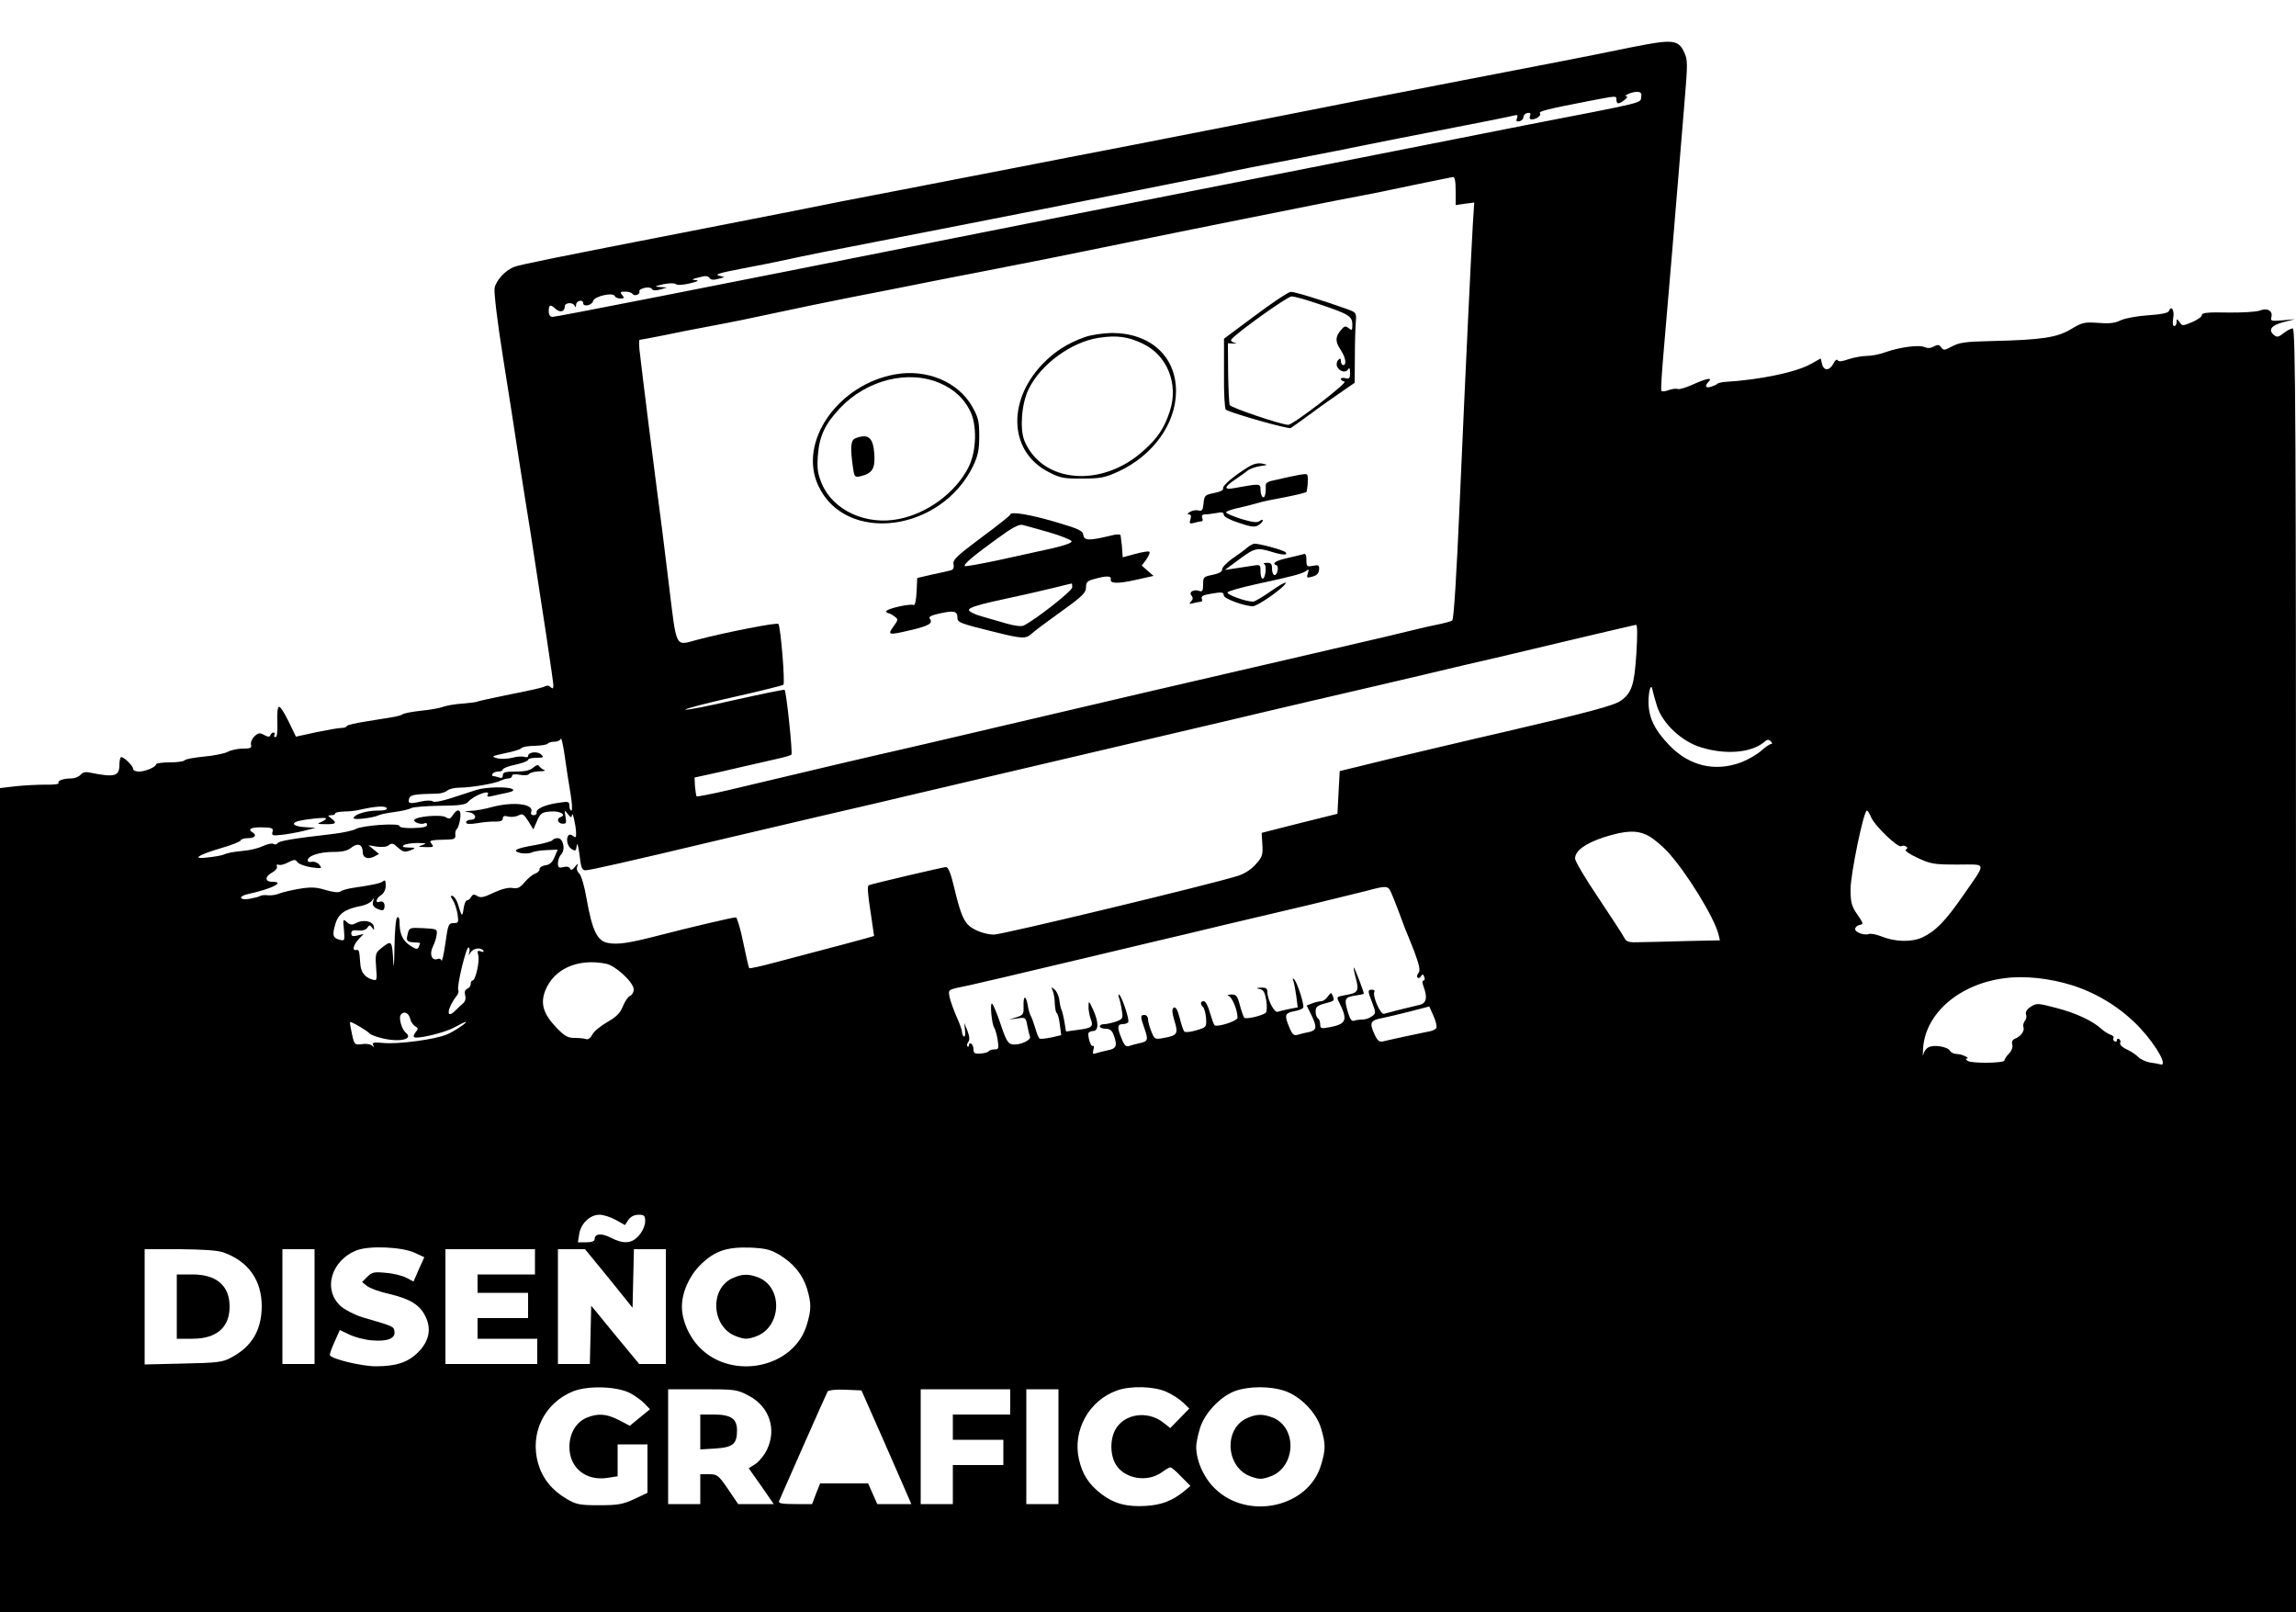 <?xml version="1.0" standalone="no"?>
<!DOCTYPE svg PUBLIC "-//W3C//DTD SVG 20010904//EN"
 "http://www.w3.org/TR/2001/REC-SVG-20010904/DTD/svg10.dtd">
<svg version="1.0" xmlns="http://www.w3.org/2000/svg"
 width="1000pt" height="702pt" viewBox="0 0 1000 702"
 preserveAspectRatio="xMidYMid meet">
<g transform="translate(0,702) scale(0.1,-0.1)"
fill="#000000" stroke="none">
<path d="M7105 6814 c-139 -29 -427 -85 -735 -144 -235 -45 -664 -129 -970
-190 -107 -21 -325 -64 -485 -95 -159 -31 -380 -73 -490 -95 -110 -21 -330
-64 -490 -95 -159 -30 -378 -73 -485 -95 -107 -21 -325 -64 -485 -95 -504 -98
-699 -137 -725 -147 -39 -15 -79 -58 -86 -93 -3 -18 12 -146 36 -296 23 -145
55 -347 70 -449 16 -102 38 -243 50 -315 55 -354 100 -652 100 -669 0 -15 -3
-17 -12 -8 -7 7 -17 8 -27 2 -9 -5 -77 -20 -150 -34 -74 -15 -137 -29 -141
-31 -4 -3 -34 -6 -66 -9 -33 -2 -70 -9 -84 -14 -15 -6 -57 -13 -95 -17 -39 -4
-74 -11 -80 -15 -5 -4 -26 -10 -45 -13 -19 -3 -72 -12 -117 -19 -46 -7 -83
-16 -83 -20 0 -4 -10 -8 -23 -8 -13 0 -62 -9 -111 -19 l-87 -19 -32 66 c-18
37 -36 66 -42 64 -6 -2 -9 -30 -7 -67 1 -42 -1 -65 -8 -65 -6 0 -8 4 -5 10 3
5 2 10 -4 10 -5 0 -11 -5 -13 -11 -3 -9 -10 -9 -27 0 -19 11 -26 10 -42 -5
-11 -10 -18 -26 -16 -36 4 -15 -1 -18 -34 -18 -22 0 -52 -6 -67 -14 -15 -8
-62 -17 -105 -21 -42 -4 -80 -11 -83 -16 -3 -5 -32 -9 -65 -9 -32 0 -59 -4
-59 -8 0 -12 -47 -32 -75 -32 -14 0 -25 5 -25 11 0 15 -47 59 -54 51 -3 -3 -6
-18 -6 -32 0 -51 -21 -56 -126 -35 -21 5 -34 2 -43 -9 -8 -9 -26 -16 -41 -16
-35 0 -61 -10 -55 -20 3 -5 -23 -8 -57 -7 -35 0 -93 -3 -130 -7 l-68 -8 0
-1794 0 -1794 5000 0 5000 0 0 2795 c0 2355 -2 2795 -14 2795 -7 0 -25 -9 -40
-21 -22 -17 -29 -19 -42 -8 -27 22 -11 43 41 56 l50 13 -54 -5 c-49 -4 -53 -3
-48 15 7 27 -20 41 -52 27 -15 -5 -77 -9 -138 -8 -87 2 -113 -1 -113 -11 0 -7
-19 -21 -43 -31 -40 -17 -43 -17 -54 0 -12 16 -13 16 -13 0 0 -9 -5 -17 -10
-17 -7 0 -8 13 -5 34 7 33 -8 59 -18 32 -4 -9 -33 -15 -91 -19 -47 -3 -101
-13 -120 -22 -26 -13 -52 -15 -99 -11 -59 4 -68 2 -118 -28 -60 -36 -128 -46
-339 -51 -127 -3 -146 -6 -185 -27 -26 -14 -31 -14 -40 -1 -9 13 -16 13 -33 4
-14 -8 -28 -8 -39 -3 -22 12 -111 0 -172 -22 -24 -9 -60 -16 -81 -16 -21 0
-56 -7 -78 -14 -28 -10 -44 -12 -48 -5 -4 6 -11 1 -18 -13 -16 -32 -42 -35
-50 -4 l-6 25 -43 -24 c-64 -36 -222 -69 -372 -78 -16 -1 -32 -5 -35 -8 -3 -4
-15 -9 -27 -13 -25 -8 -30 3 -11 22 20 20 -11 14 -70 -13 -29 -13 -58 -22 -65
-19 -8 3 -25 0 -40 -5 -14 -6 -28 -7 -31 -3 -3 5 2 82 10 173 14 155 55 649
90 1075 15 178 15 194 -1 227 -26 55 -50 57 -230 21z m43 -216 c-4 -28 29 -20
-503 -123 -242 -48 -618 -122 -835 -165 -217 -43 -537 -106 -710 -140 -173
-34 -594 -117 -935 -185 -1136 -226 -1742 -345 -1759 -345 -10 0 -16 9 -16 25
0 29 7 31 31 9 19 -17 39 -11 39 12 0 17 36 19 43 2 3 -8 6 -6 6 5 1 18 31 25
31 7 0 -18 38 -10 43 9 5 21 89 40 95 21 2 -5 13 -10 24 -10 17 0 18 3 8 15
-11 13 -8 15 13 15 14 0 28 -4 32 -10 3 -5 12 -7 20 -4 8 4 12 10 10 15 -3 5
6 11 21 15 15 4 29 2 33 -4 5 -8 17 -8 36 -3 l30 9 -30 2 c-27 2 -25 3 13 12
25 5 48 6 55 1 7 -6 32 -4 62 3 34 8 42 13 25 14 -20 2 -18 4 14 12 29 8 40 7
46 -2 5 -9 17 -10 36 -5 l29 8 -25 7 c-18 5 7 12 95 29 66 12 158 31 205 41
47 11 227 47 400 80 173 34 509 99 745 146 237 47 498 98 580 115 83 16 168
33 190 39 22 5 148 30 280 55 132 25 281 55 330 65 50 10 209 42 355 70 146
28 274 54 284 57 15 4 18 2 13 -12 -5 -12 -2 -16 11 -13 9 2 17 10 17 18 0 8
8 16 17 18 13 2 16 -1 12 -12 -4 -10 -1 -16 7 -16 21 0 44 18 36 27 -8 8 37
19 213 53 126 24 120 24 120 5 0 -8 4 -15 8 -15 12 0 49 29 37 30 -20 1 21 20
43 20 18 0 23 -5 20 -22z m-808 -409 l0 -62 41 6 40 5 -6 -91 c-7 -120 -29
-568 -57 -1207 -14 -322 -26 -518 -33 -522 -5 -4 -35 -12 -65 -18 -30 -6 -80
-17 -110 -25 -30 -8 -183 -44 -340 -80 -157 -36 -312 -72 -345 -80 -33 -8
-247 -57 -475 -110 -228 -53 -518 -121 -645 -151 -126 -30 -300 -70 -385 -90
-142 -32 -454 -105 -788 -185 -73 -17 -135 -29 -138 -27 -2 3 -5 22 -7 43 l-2
39 55 12 c30 6 98 22 150 34 52 12 121 28 153 35 32 7 61 15 64 19 6 6 -22
275 -30 282 -2 2 -99 -18 -216 -44 -116 -27 -214 -46 -216 -42 -2 3 91 28 208
54 117 26 215 51 219 54 8 8 -12 254 -22 265 -6 7 -222 -35 -349 -68 -104 -27
-92 -51 -130 258 -18 149 -39 317 -47 372 -12 88 -66 519 -79 633 -2 23 -2 42
1 42 3 0 51 9 106 20 55 12 135 27 177 35 143 27 186 36 321 65 74 16 218 46
320 66 102 20 253 49 335 66 83 16 170 34 195 38 253 49 402 79 675 135 176
36 399 81 495 100 96 19 231 46 300 60 69 14 161 32 205 40 44 8 152 30 240
49 88 18 166 34 173 35 8 1 12 -17 12 -60z m787 -2016 c-9 -136 -20 -170 -67
-204 -28 -21 -144 -52 -519 -139 -141 -32 -357 -84 -481 -113 l-225 -55 -5
-93 -5 -93 -165 -41 -165 -42 3 -50 c3 -45 0 -55 -28 -86 -19 -22 -49 -42 -78
-51 -108 -35 -1026 -256 -1063 -256 -38 0 -92 20 -114 44 -21 22 -36 63 -58
156 -16 68 -27 95 -38 94 -14 -1 -314 -71 -335 -79 -7 -2 -5 -36 7 -112 9 -59
16 -109 16 -109 -2 -2 -201 -55 -426 -114 -63 -17 -116 -29 -118 -26 -2 2 -14
53 -26 112 -12 60 -27 109 -32 109 -15 0 -197 -43 -325 -76 -139 -36 -188 -44
-234 -35 -45 9 -67 55 -91 191 -10 59 -24 105 -33 112 -8 7 -12 19 -8 30 5 15
4 15 -10 -2 -11 -14 -18 -16 -21 -8 -3 8 -14 11 -29 7 -20 -5 -24 -2 -24 17 0
12 6 30 14 38 20 22 9 71 -15 71 -10 0 -20 -4 -23 -9 -4 -5 -37 -14 -74 -21
-85 -14 -106 -25 -64 -35 17 -3 39 -2 49 3 10 5 39 9 65 10 l47 2 -14 -33 c-9
-22 -21 -33 -39 -35 -14 -2 -26 -9 -26 -17 0 -8 -9 -16 -20 -20 -10 -3 -31
-20 -45 -37 -20 -24 -31 -29 -53 -25 -17 3 -46 -4 -81 -20 -43 -21 -58 -24
-72 -15 -14 9 -20 8 -27 -4 -5 -9 -13 -15 -18 -15 -5 1 -12 -15 -15 -36 -5
-38 -8 -36 -25 21 -5 16 -15 31 -22 34 -11 3 -11 -1 1 -19 8 -13 17 -41 20
-61 5 -35 4 -38 -18 -38 -21 0 -24 -6 -35 -87 -7 -49 -15 -83 -17 -76 -2 7
-10 10 -17 7 -25 -10 -37 21 -21 53 8 16 16 40 17 54 3 23 0 24 -58 27 -59 3
-62 2 -68 -24 -8 -31 -5 -36 28 -38 14 0 26 -2 26 -3 0 -1 -3 -8 -6 -16 -5
-13 -11 -12 -39 6 -32 22 -45 50 -45 104 0 14 -4 21 -10 18 -6 -3 -11 -61 -12
-133 -1 -70 -3 -98 -5 -62 -5 93 -7 96 -46 66 -32 -25 -33 -27 -29 -87 5 -61
4 -61 -19 -54 -31 10 -48 33 -50 70 -4 56 -5 60 -17 58 -19 -5 -14 21 10 47
l22 23 -27 -7 c-21 -5 -27 -3 -27 10 0 11 8 15 30 12 19 -2 34 3 40 12 9 13
11 13 21 0 8 -12 10 -12 7 5 -4 24 -46 32 -78 15 -17 -9 -25 -8 -39 4 -17 16
-18 14 -13 -33 4 -47 3 -49 -17 -44 -31 8 -35 19 -21 67 13 47 43 68 114 81
20 4 41 15 47 24 8 13 9 13 4 -5 -4 -15 1 -24 19 -32 19 -8 26 -8 29 1 7 20
-4 36 -19 30 -21 -8 -17 15 6 29 12 8 20 24 20 42 0 21 -3 26 -12 18 -12 -9
-40 -15 -133 -29 -22 -3 -45 -10 -52 -15 -7 -6 -30 -4 -64 6 -43 13 -64 14
-118 5 -36 -6 -75 -16 -87 -21 -12 -5 -32 -8 -45 -7 -13 2 -28 1 -34 -2 -5 -4
-27 -9 -47 -13 -44 -8 -53 10 -10 20 106 23 168 54 107 54 -32 0 -32 23 0 40
14 8 24 19 21 26 -3 8 0 11 8 8 7 -3 26 2 42 11 26 13 30 13 40 0 6 -8 33 -18
60 -22 46 -6 48 -5 35 11 -8 10 -23 15 -33 13 -10 -3 -18 0 -18 6 0 20 51 37
111 37 41 0 63 5 81 20 27 21 48 12 48 -22 0 -24 23 -32 50 -18 l21 11 -23 19
-23 19 37 -6 c23 -3 44 -1 52 7 12 9 19 8 37 -9 25 -23 33 -24 64 -11 16 7 14
9 -15 9 -26 1 -31 4 -20 11 8 5 35 9 60 9 37 -1 41 -2 20 -9 -22 -7 -20 -8 14
-9 33 -1 37 1 26 14 -13 16 -9 17 75 19 24 1 30 5 28 21 -1 11 2 22 7 25 4 3
11 22 14 43 7 42 -10 51 -32 17 -10 -16 -16 -18 -30 -9 -20 13 -128 4 -137
-11 -7 -11 31 -23 45 -15 5 3 10 0 10 -7 0 -9 -18 -13 -60 -14 -35 -1 -60 2
-60 9 0 14 -160 3 -190 -13 -13 -7 -55 -16 -94 -21 -182 -21 -241 -31 -247
-41 -4 -6 -12 -7 -18 -3 -7 4 -28 -1 -47 -10 -19 -9 -56 -18 -82 -20 -49 -5
-67 -8 -92 -18 -8 -3 -37 -8 -65 -11 -72 -9 -45 10 56 40 46 13 86 29 87 34 2
6 17 10 33 10 29 0 39 13 19 25 -23 14 -7 23 41 22 44 -1 50 -3 46 -19 -5 -16
0 -18 36 -14 23 2 67 10 97 17 l55 14 -48 3 c-47 3 -62 16 -29 26 33 9 122 18
122 12 0 -4 -10 -11 -22 -16 -19 -7 -16 -9 20 -9 46 -1 51 5 25 25 -17 13 -17
13 0 14 9 0 17 3 17 8 0 4 17 7 38 8 20 0 50 3 66 7 70 16 114 19 120 8 5 -7
-9 -11 -41 -11 -49 0 -103 -18 -103 -33 0 -9 86 1 110 13 8 4 39 10 69 14 30
4 62 11 72 17 10 5 66 9 125 10 88 1 111 4 124 18 26 29 100 55 84 30 -5 -9 1
-10 22 -5 16 4 45 10 64 14 25 6 31 10 21 16 -18 11 -116 9 -156 -4 -16 -5
-64 -21 -105 -34 -45 -15 -79 -21 -85 -16 -6 5 -29 5 -54 -1 -48 -11 -57 -8
-48 16 6 14 24 17 125 19 15 1 33 7 40 13 7 7 32 13 55 13 48 0 155 18 179 31
10 5 25 9 33 9 8 0 15 5 15 11 0 7 12 9 34 5 20 -4 37 -2 41 4 3 5 23 10 43
11 20 0 30 3 22 6 -8 3 -18 11 -22 17 -4 7 -13 4 -26 -7 -13 -12 -36 -17 -75
-17 -46 0 -57 -3 -57 -16 0 -11 -5 -14 -16 -10 -9 3 -20 6 -25 6 -6 0 -7 5 -4
10 3 6 15 10 26 10 10 0 19 4 19 9 0 5 25 15 55 21 30 6 55 16 55 21 0 5 16 9
36 9 31 0 34 2 21 14 -15 16 -57 11 -57 -6 0 -6 -7 -7 -16 -4 -9 3 -33 2 -53
-4 -20 -5 -50 -6 -66 -2 -27 8 -24 9 35 22 36 7 68 17 71 22 3 5 29 10 58 10
29 1 54 5 57 10 3 4 16 8 29 8 13 0 25 6 28 13 2 6 10 -28 17 -78 7 -49 18
-123 25 -162 7 -40 8 -73 4 -73 -5 0 -9 9 -9 21 0 18 -4 20 -47 13 -58 -8 -99
-26 -96 -42 2 -7 -4 -12 -13 -12 -10 0 -14 6 -10 15 12 34 -77 45 -169 21 -32
-9 -75 -17 -95 -17 -30 -2 -31 -3 -8 -6 32 -5 38 -33 8 -33 -11 0 -20 -5 -20
-11 0 -8 14 -9 48 -4 26 5 62 8 80 7 22 0 32 4 32 14 0 10 7 13 24 8 13 -3 33
-1 44 5 18 9 23 6 43 -25 l22 -36 16 37 c14 33 21 38 58 41 39 4 73 -14 45
-24 -19 -6 -14 -28 8 -29 16 -1 18 3 13 30 -5 31 -5 31 10 12 13 -16 17 -17
18 -5 2 21 16 -38 18 -74 1 -23 -2 -26 -12 -17 -8 6 -17 8 -20 4 -14 -13 -6
-49 12 -60 18 -11 20 -9 23 15 2 15 7 -2 12 -40 6 -56 11 -68 26 -68 18 0 183
37 590 134 58 14 251 59 430 101 179 41 352 82 385 90 161 38 250 59 490 115
317 74 674 158 895 210 91 22 255 60 365 86 331 77 354 82 510 119 83 20 227
54 320 75 94 22 262 62 375 89 113 27 210 49 215 50 7 1 7 -42 2 -126z m90
-228 c24 -76 108 -155 193 -180 107 -33 218 -23 273 23 13 12 20 13 29 4 7 -7
8 -12 2 -12 -6 0 -25 -13 -44 -30 -18 -16 -58 -39 -87 -50 -113 -42 -224 -16
-310 72 -67 69 -93 123 -93 191 0 53 12 86 18 50 2 -10 10 -40 19 -68z m933
-485 c15 -36 116 -133 130 -125 6 3 15 3 21 -1 8 -5 8 -8 0 -14 -7 -4 14 -19
51 -36 58 -27 72 -29 175 -29 129 0 127 15 23 -135 -78 -113 -121 -156 -179
-183 -49 -21 -119 -19 -182 7 -19 7 -40 11 -47 9 -21 -8 -62 6 -62 21 0 8 9
16 19 18 18 3 18 6 -10 46 -25 37 -29 52 -29 110 0 66 57 342 71 342 4 0 12
-13 19 -30z m-972 -79 c21 -11 59 -42 84 -69 81 -87 204 -286 223 -362 l6 -25
-143 -3 c-79 -2 -170 -5 -203 -5 -50 -2 -61 1 -70 18 -5 11 -56 89 -112 173
-57 84 -103 162 -103 173 0 34 44 66 126 93 95 30 143 32 192 7z m-1119 -248
c7 -16 22 -53 33 -83 11 -30 24 -64 28 -75 5 -11 23 -56 40 -99 22 -60 27 -83
18 -93 -6 -7 -8 -17 -4 -20 4 -4 11 -2 15 6 7 10 10 9 14 -3 4 -9 2 -16 -3
-16 -6 0 -6 -10 0 -26 18 -47 13 -73 -17 -80 -57 -13 -143 -35 -155 -39 -15
-6 -52 80 -42 96 3 5 -2 9 -10 9 -20 0 -20 -4 1 -58 16 -43 16 -45 -2 -58 -10
-8 -29 -14 -41 -14 -12 0 -29 -2 -36 -5 -10 -4 -18 6 -26 33 -19 62 -16 69 28
76 22 3 40 7 40 9 0 8 -38 108 -43 113 -3 3 0 -17 8 -45 15 -58 11 -65 -48
-75 -37 -7 -37 -7 -23 -34 37 -75 30 -92 -46 -106 -34 -6 -38 -5 -38 13 0 11
-4 23 -10 26 -5 3 -10 17 -10 30 0 20 7 26 40 35 44 12 43 11 34 35 -6 14 -8
13 -21 -5 -8 -11 -20 -20 -28 -20 -7 0 -25 -4 -39 -9 l-25 -10 20 -40 c26 -54
24 -67 -8 -75 -16 -3 -38 -8 -50 -12 -18 -5 -24 0 -37 31 -23 54 -20 63 19 71
19 3 38 10 41 16 6 10 -25 107 -39 123 -7 6 -8 4 -4 -7 4 -10 9 -40 13 -67 l6
-48 -37 -7 c-20 -4 -43 -10 -50 -12 -15 -6 -45 53 -45 87 0 14 -7 19 -27 18
-22 -1 -24 -3 -7 -6 17 -3 23 -14 29 -50 4 -25 3 -49 -2 -53 -13 -13 -87 -30
-94 -22 -3 4 -12 28 -19 55 -11 41 -16 47 -39 46 -14 -1 -19 -3 -10 -6 15 -4
39 -62 39 -95 0 -14 -86 -42 -100 -33 -3 2 -12 27 -20 54 -8 29 -19 51 -27 51
-15 0 -17 -12 -3 -26 6 -6 11 -28 13 -49 2 -38 1 -39 -43 -52 -24 -7 -47 -10
-52 -5 -4 4 -13 30 -20 59 -9 35 -17 49 -26 45 -8 -6 -8 -20 3 -57 18 -57 13
-64 -45 -75 -40 -7 -41 -7 -55 27 -8 20 -15 44 -15 54 0 11 -7 19 -15 19 -19
0 -19 -7 0 -60 17 -49 15 -55 -22 -63 -16 -3 -36 -9 -45 -12 -13 -5 -21 2 -32
30 -21 49 -20 65 3 65 11 0 22 4 25 9 6 9 -26 107 -39 119 -4 4 -5 -1 -2 -11
4 -10 10 -36 13 -57 6 -35 4 -38 -26 -49 -18 -6 -41 -11 -51 -11 -11 0 -19 -4
-19 -10 0 -5 11 -10 25 -10 18 0 28 -7 35 -26 18 -47 13 -61 -26 -68 -19 -4
-43 -10 -51 -13 -13 -5 -15 -2 -11 15 4 12 3 20 -2 17 -7 -5 -20 27 -20 53 0
6 9 12 20 12 26 0 26 39 0 95 -17 37 -19 38 -19 13 -1 -15 4 -39 9 -54 14 -35
6 -41 -56 -49 l-51 -7 -7 42 c-4 24 -10 48 -13 53 -3 6 -7 24 -9 40 -1 16 -10
37 -19 46 -17 15 -17 15 -10 -4 5 -11 9 -36 9 -55 1 -19 4 -37 8 -41 5 -3 11
-26 14 -51 l6 -46 -43 -10 c-24 -5 -47 -7 -51 -5 -4 2 -13 23 -19 46 -7 23
-16 47 -19 52 -4 6 -11 27 -14 49 -9 46 -20 40 -18 -9 1 -31 -2 -36 -31 -45
l-32 -10 36 5 c35 5 37 4 43 -30 4 -20 9 -42 12 -49 6 -16 -45 -39 -77 -34
-18 2 -28 18 -52 91 -16 48 -33 87 -37 87 -9 0 0 -91 10 -105 4 -5 11 -29 15
-52 6 -39 5 -43 -14 -43 -11 0 -22 -4 -25 -8 -2 -4 -18 -9 -35 -10 -25 -2 -31
2 -31 17 0 11 -4 23 -10 26 -5 3 -10 1 -10 -6 0 -7 -3 -9 -6 -6 -4 4 -2 12 3
19 7 9 6 24 -3 48 l-14 35 3 -32 c2 -18 0 -30 -5 -27 -4 3 -8 12 -8 20 0 8
-11 39 -24 67 -13 29 -26 67 -30 84 -6 36 -13 32 89 53 49 11 191 44 510 120
88 21 219 52 290 69 72 17 213 50 315 75 102 24 266 63 365 86 99 24 209 51
245 60 89 24 95 24 109 -7z m-4015 -261 c-5 -16 -5 -16 6 1 12 18 45 23 55 7
4 -6 -1 -7 -11 -3 -14 5 -16 2 -11 -17 7 -26 -12 -110 -25 -110 -4 0 -8 -7 -8
-15 0 -9 -7 -18 -15 -21 -10 -4 -13 -14 -9 -29 4 -14 0 -28 -11 -36 -9 -8 -24
-22 -34 -32 -40 -39 -33 14 7 65 8 9 11 21 8 26 -8 14 35 193 45 186 4 -2 6
-12 3 -22z m596 -49 c41 -8 120 -81 120 -112 0 -12 -7 -24 -16 -28 -8 -3 -22
-23 -31 -45 -12 -30 -28 -46 -68 -69 -28 -16 -58 -40 -65 -54 -8 -15 -19 -24
-28 -20 -7 3 -30 5 -50 5 -29 0 -43 8 -78 44 -57 60 -71 104 -50 160 37 97
143 144 266 119z m6386 -94 c113 -36 217 -102 297 -188 72 -78 121 -168 85
-156 -7 2 -27 6 -44 8 -18 3 -41 14 -51 24 -11 11 -34 26 -52 34 -17 8 -29 19
-27 26 3 7 1 15 -4 18 -6 4 -10 1 -10 -5 0 -6 -5 -8 -10 -5 -6 4 -8 10 -5 15
3 5 -3 11 -13 14 -10 4 -27 14 -38 24 -39 36 -111 70 -196 92 -83 22 -88 22
-113 6 -17 -11 -24 -23 -21 -33 4 -9 1 -22 -5 -29 -6 -8 -9 -20 -6 -27 6 -16
-12 -41 -36 -50 -12 -5 -16 -13 -13 -25 4 -11 -2 -27 -14 -40 -11 -11 -20 -25
-20 -30 0 -12 -142 -14 -160 -2 -8 5 -10 10 -5 10 20 1 -21 20 -42 20 -12 0
-26 6 -30 14 -10 18 -71 28 -94 15 -10 -5 -20 -19 -22 -31 -3 -13 -3 1 -1 30
12 151 159 277 354 302 87 12 197 0 296 -31z m-2770 -185 c-2 -6 -17 -14 -33
-16 -26 -5 -149 -31 -199 -43 -17 -4 -25 3 -39 34 -21 47 -16 58 33 67 20 4
75 17 122 29 l85 22 18 -40 c10 -22 16 -46 13 -53z m-4470 41 c3 -14 13 -29
22 -34 14 -8 14 -12 3 -25 -8 -9 -11 -19 -8 -22 10 -11 133 18 176 42 24 13
46 24 49 24 12 0 -50 -42 -82 -55 -51 -22 -213 -43 -275 -37 -44 4 -52 2 -46
-9 6 -11 5 -11 -4 -3 -7 7 -27 10 -45 7 -31 -4 -33 -3 -43 44 -6 26 -10 50 -8
52 4 4 77 -39 85 -50 3 -4 23 -12 45 -18 80 -22 150 -8 112 22 -17 14 -31 63
-22 77 12 19 35 10 41 -15z m895 -877 l41 -23 15 23 c10 14 26 22 44 22 25 0
29 -4 29 -29 0 -17 -11 -42 -26 -60 -31 -37 -67 -40 -124 -11 -40 21 -70 18
-70 -6 0 -9 -12 -14 -36 -14 l-37 0 6 38 c8 45 47 82 88 82 17 0 48 -10 70
-22z m-874 -144 l41 -19 -24 -53 -23 -53 -32 17 c-18 9 -58 19 -89 21 -50 5
-60 3 -80 -17 l-23 -23 21 -17 c12 -10 56 -26 98 -35 92 -22 133 -48 157 -98
27 -54 16 -108 -32 -156 -44 -44 -96 -61 -184 -61 -61 0 -191 31 -200 48 -2 4
7 30 20 58 l23 52 42 -20 c23 -11 67 -23 98 -25 67 -6 103 8 98 39 -3 22 -4
22 -141 62 -32 10 -73 31 -92 47 -81 72 -43 202 71 245 55 20 196 14 251 -12z
m1585 -7 c62 -36 104 -87 123 -149 19 -65 19 -91 -1 -157 -55 -187 -322 -244
-465 -101 -48 48 -79 119 -79 180 0 61 31 132 79 180 62 62 114 80 217 77 66
-3 89 -8 126 -30z m-2419 9 c109 -39 167 -121 167 -235 -1 -104 -43 -176 -135
-224 -35 -19 -59 -22 -207 -25 l-168 -4 0 251 0 251 153 0 c101 -1 165 -5 190
-14z m397 -236 l0 -250 -70 0 -70 0 0 250 0 250 70 0 70 0 0 -250z m960 195
l0 -55 -125 0 -125 0 0 -40 0 -40 110 0 110 0 0 -55 0 -55 -110 0 -110 0 0
-45 0 -45 130 0 130 0 0 -55 0 -55 -200 0 -200 0 0 250 0 250 195 0 195 0 0
-55z m322 -72 l103 -128 3 128 3 127 69 0 70 0 0 -250 0 -250 -58 0 -58 0
-105 127 -104 127 -3 -127 -3 -127 -69 0 -70 0 0 250 0 250 59 0 59 0 104
-127z m93 -500 c22 -12 50 -32 63 -46 l23 -24 -44 -36 -44 -36 -48 25 c-55 28
-91 30 -140 10 -46 -19 -75 -69 -75 -127 0 -91 71 -149 165 -135 l45 7 0 70 0
69 65 0 65 0 0 -106 0 -105 -57 -27 c-50 -23 -71 -27 -153 -27 -85 0 -100 3
-141 27 -65 38 -106 89 -125 154 -38 132 26 264 152 315 66 26 191 22 249 -8z
m2335 6 c25 -11 57 -32 73 -47 l27 -26 -41 -42 -42 -43 -33 26 c-67 50 -164
37 -204 -29 -26 -43 -26 -113 0 -156 39 -63 138 -79 201 -33 16 12 32 21 37
21 4 0 26 -18 47 -41 l40 -40 -30 -25 c-50 -40 -97 -58 -165 -62 -82 -5 -138
10 -192 51 -56 43 -84 86 -99 153 -28 125 44 256 167 299 59 21 161 18 214 -6z
m515 4 c69 -23 139 -95 159 -164 20 -66 20 -92 0 -158 -55 -187 -322 -244
-465 -101 -48 48 -79 119 -79 180 0 15 7 50 16 79 19 66 90 141 155 164 59 21
154 21 214 0z m-2334 -21 c90 -47 123 -146 79 -236 -11 -23 -33 -50 -49 -61
l-30 -19 55 -78 54 -78 -77 0 -78 0 -44 65 c-42 61 -47 65 -83 65 l-38 0 0
-65 0 -65 -70 0 -70 0 0 250 0 250 149 0 c143 0 151 -1 202 -28z m586 -192
c52 -118 101 -230 108 -247 l14 -33 -74 0 -74 0 -20 45 -20 45 -105 0 -104 0
-18 -45 -17 -45 -74 0 c-56 0 -74 3 -70 13 26 61 207 470 212 478 4 5 36 9 77
7 l70 -3 95 -215z m553 165 l0 -55 -125 0 -125 0 0 -55 0 -55 110 0 110 0 0
-55 0 -55 -110 0 -110 0 0 -85 0 -85 -70 0 -70 0 0 250 0 250 195 0 195 0 0
-55z m210 -195 l0 -250 -70 0 -70 0 0 250 0 250 70 0 70 0 0 -250z"/>
<path d="M5468 5647 l-137 -102 0 -152 c-1 -83 3 -154 8 -157 25 -16 273 -86
283 -80 6 4 47 33 92 66 44 33 105 75 134 95 l52 36 1 111 c0 61 2 130 4 153
3 41 3 42 -38 57 -106 38 -230 76 -245 75 -10 0 -79 -46 -154 -102z m279 48
c128 -43 143 -52 143 -89 0 -25 -2 -27 -16 -15 -14 11 -19 10 -35 -10 -24 -29
-24 -49 1 -86 21 -32 26 -65 10 -65 -5 0 -10 8 -10 17 0 13 -3 14 -11 6 -7 -7
-9 -19 -6 -28 9 -22 37 -31 48 -14 6 10 9 6 9 -15 0 -23 -3 -27 -20 -23 -11 3
-20 1 -20 -3 0 -5 7 -10 16 -12 16 -3 -224 -188 -245 -188 -30 0 -251 75 -255
86 -3 7 -6 71 -7 141 l-1 128 23 -1 c15 -1 17 1 6 3 -10 3 -17 8 -15 13 6 18
244 189 263 189 12 1 66 -15 122 -34z"/>
<path d="M4725 5552 c-75 -26 -135 -65 -187 -120 -155 -165 -140 -384 32 -469
48 -25 66 -28 145 -27 79 0 98 4 157 31 150 70 249 207 250 348 1 153 -112
255 -280 255 -37 -1 -90 -8 -117 -18z m253 -29 c106 -50 156 -176 117 -294
-24 -73 -53 -117 -115 -172 -181 -163 -440 -142 -518 43 -21 51 -13 163 18
225 52 108 186 206 306 224 78 12 128 5 192 -26z"/>
<path d="M3900 5390 c-251 -44 -425 -295 -336 -485 118 -255 533 -203 674 85
21 45 27 69 27 130 0 66 -4 82 -31 130 -61 107 -197 164 -334 140z m197 -40
c58 -26 98 -62 126 -115 34 -63 31 -183 -7 -254 -56 -107 -176 -196 -300 -221
-142 -29 -286 36 -336 152 -18 43 -22 65 -18 123 6 84 30 137 96 207 116 124
300 170 439 108z"/>
<path d="M3725 5111 c-20 -8 -23 -42 -9 -133 5 -35 8 -37 32 -32 52 13 64 33
60 97 -5 73 -27 90 -83 68z"/>
<path d="M5438 4987 c-61 -37 -115 -82 -111 -94 3 -7 -13 -15 -39 -20 -40 -8
-43 -11 -46 -45 -3 -29 -6 -35 -22 -31 -10 3 -27 0 -37 -6 -11 -6 -13 -11 -5
-11 9 0 11 -7 7 -21 -6 -19 -4 -21 16 -16 13 4 28 7 33 7 4 0 6 7 2 15 -3 10
1 15 13 15 10 0 33 3 50 6 23 5 31 3 31 -8 0 -8 26 -22 66 -35 53 -18 70 -20
85 -10 10 6 19 16 19 21 0 4 -6 3 -14 -3 -10 -8 -29 -6 -80 9 -36 12 -66 24
-66 29 0 4 26 14 58 20 31 7 68 17 82 21 14 5 67 16 118 25 50 10 93 20 93 24
7 38 7 71 1 75 -7 4 -37 -1 -158 -29 -12 -3 -22 -10 -21 -17 1 -37 -4 -58 -13
-53 -5 3 -10 18 -10 32 0 28 -1 28 -117 7 -43 -8 -42 5 4 36 21 14 46 32 56
40 9 8 34 17 55 20 35 5 35 6 10 11 -18 4 -39 -1 -60 -14z"/>
<path d="M4400 4779 c0 -4 -57 -49 -126 -100 -107 -80 -125 -97 -121 -116 3
-17 -1 -25 -17 -28 -11 -3 -48 -11 -81 -18 l-60 -14 -3 -62 c-2 -36 -7 -59
-13 -56 -12 8 -119 -16 -119 -27 0 -4 4 -8 8 -8 5 0 17 -6 27 -14 18 -13 18
-14 -4 -45 -27 -37 -22 -38 76 -15 77 18 98 30 83 49 -7 9 4 15 45 24 60 13
75 10 75 -19 0 -21 11 -25 165 -63 117 -29 133 -30 159 -6 10 10 68 53 128 96
92 66 108 82 108 105 0 23 6 29 38 37 49 14 73 14 70 -1 -5 -20 29 -21 110 -3
l76 17 -25 22 -26 23 20 27 c10 15 17 30 13 33 -3 4 -31 -1 -61 -9 l-55 -15
-2 26 c-1 14 -2 33 -4 41 -1 8 -2 20 -3 27 -1 8 -16 8 -58 -3 -82 -19 -101
-18 -105 7 -2 18 -22 27 -118 55 -115 34 -200 48 -200 33z m169 -77 c52 -15
96 -33 98 -39 3 -7 -32 -19 -89 -32 -51 -11 -156 -34 -232 -51 -77 -16 -141
-28 -144 -25 -7 7 38 45 142 120 64 47 94 63 110 59 11 -3 63 -17 115 -32z
m101 -240 c0 -15 -156 -138 -211 -166 -10 -5 -38 -2 -73 8 -31 9 -81 23 -111
32 -30 8 -55 21 -55 28 0 9 37 21 103 36 172 38 180 39 262 59 44 11 81 20 83
20 1 1 2 -7 2 -17z"/>
<path d="M5460 4652 c-8 -3 -20 -10 -27 -16 -6 -6 -34 -27 -62 -46 -28 -19
-49 -42 -48 -49 1 -10 -12 -18 -40 -24 -41 -8 -43 -10 -43 -42 0 -26 -3 -33
-15 -29 -24 10 -49 -4 -36 -19 8 -10 7 -17 -2 -27 -10 -10 -7 -12 13 -6 14 3
28 6 32 6 4 0 5 6 2 14 -3 9 7 15 33 19 54 10 63 9 63 -6 0 -14 90 -47 127
-47 21 0 143 86 143 102 0 5 -29 -11 -64 -36 -36 -25 -71 -46 -78 -46 -34 0
-120 32 -111 41 6 6 61 21 124 35 163 35 202 46 218 58 11 9 13 7 7 -11 -6
-19 -4 -21 20 -14 19 5 28 14 29 30 2 20 -2 22 -27 17 -26 -5 -28 -3 -28 25 0
21 -4 30 -12 26 -7 -2 -39 -10 -70 -17 -54 -12 -71 -24 -48 -32 5 -1 7 -13 4
-25 -8 -29 -24 -20 -24 13 0 18 -5 24 -22 23 -13 0 -18 -3 -12 -5 12 -5 6 -64
-7 -64 -5 0 -9 14 -9 31 0 31 -1 31 -37 25 -21 -3 -56 -9 -78 -12 l-40 -6 62
46 c69 51 78 53 148 31 44 -13 66 -13 54 0 -11 11 -126 41 -139 37z"/>
<path d="M3193 1455 c-105 -45 -95 -216 15 -255 37 -13 47 -13 84 0 111 39
120 211 13 256 -43 17 -71 17 -112 -1z"/>
<path d="M770 1330 l0 -140 68 0 c105 0 162 49 162 140 0 91 -57 140 -162 140
l-68 0 0 -140z"/>
<path d="M5433 845 c-105 -45 -95 -216 15 -255 37 -13 47 -13 84 0 111 39 120
211 13 256 -43 17 -71 17 -112 -1z"/>
<path d="M3050 784 l0 -76 66 4 c77 5 94 20 94 79 0 51 -27 69 -102 69 l-58 0
0 -76z"/>
</g>
</svg>
